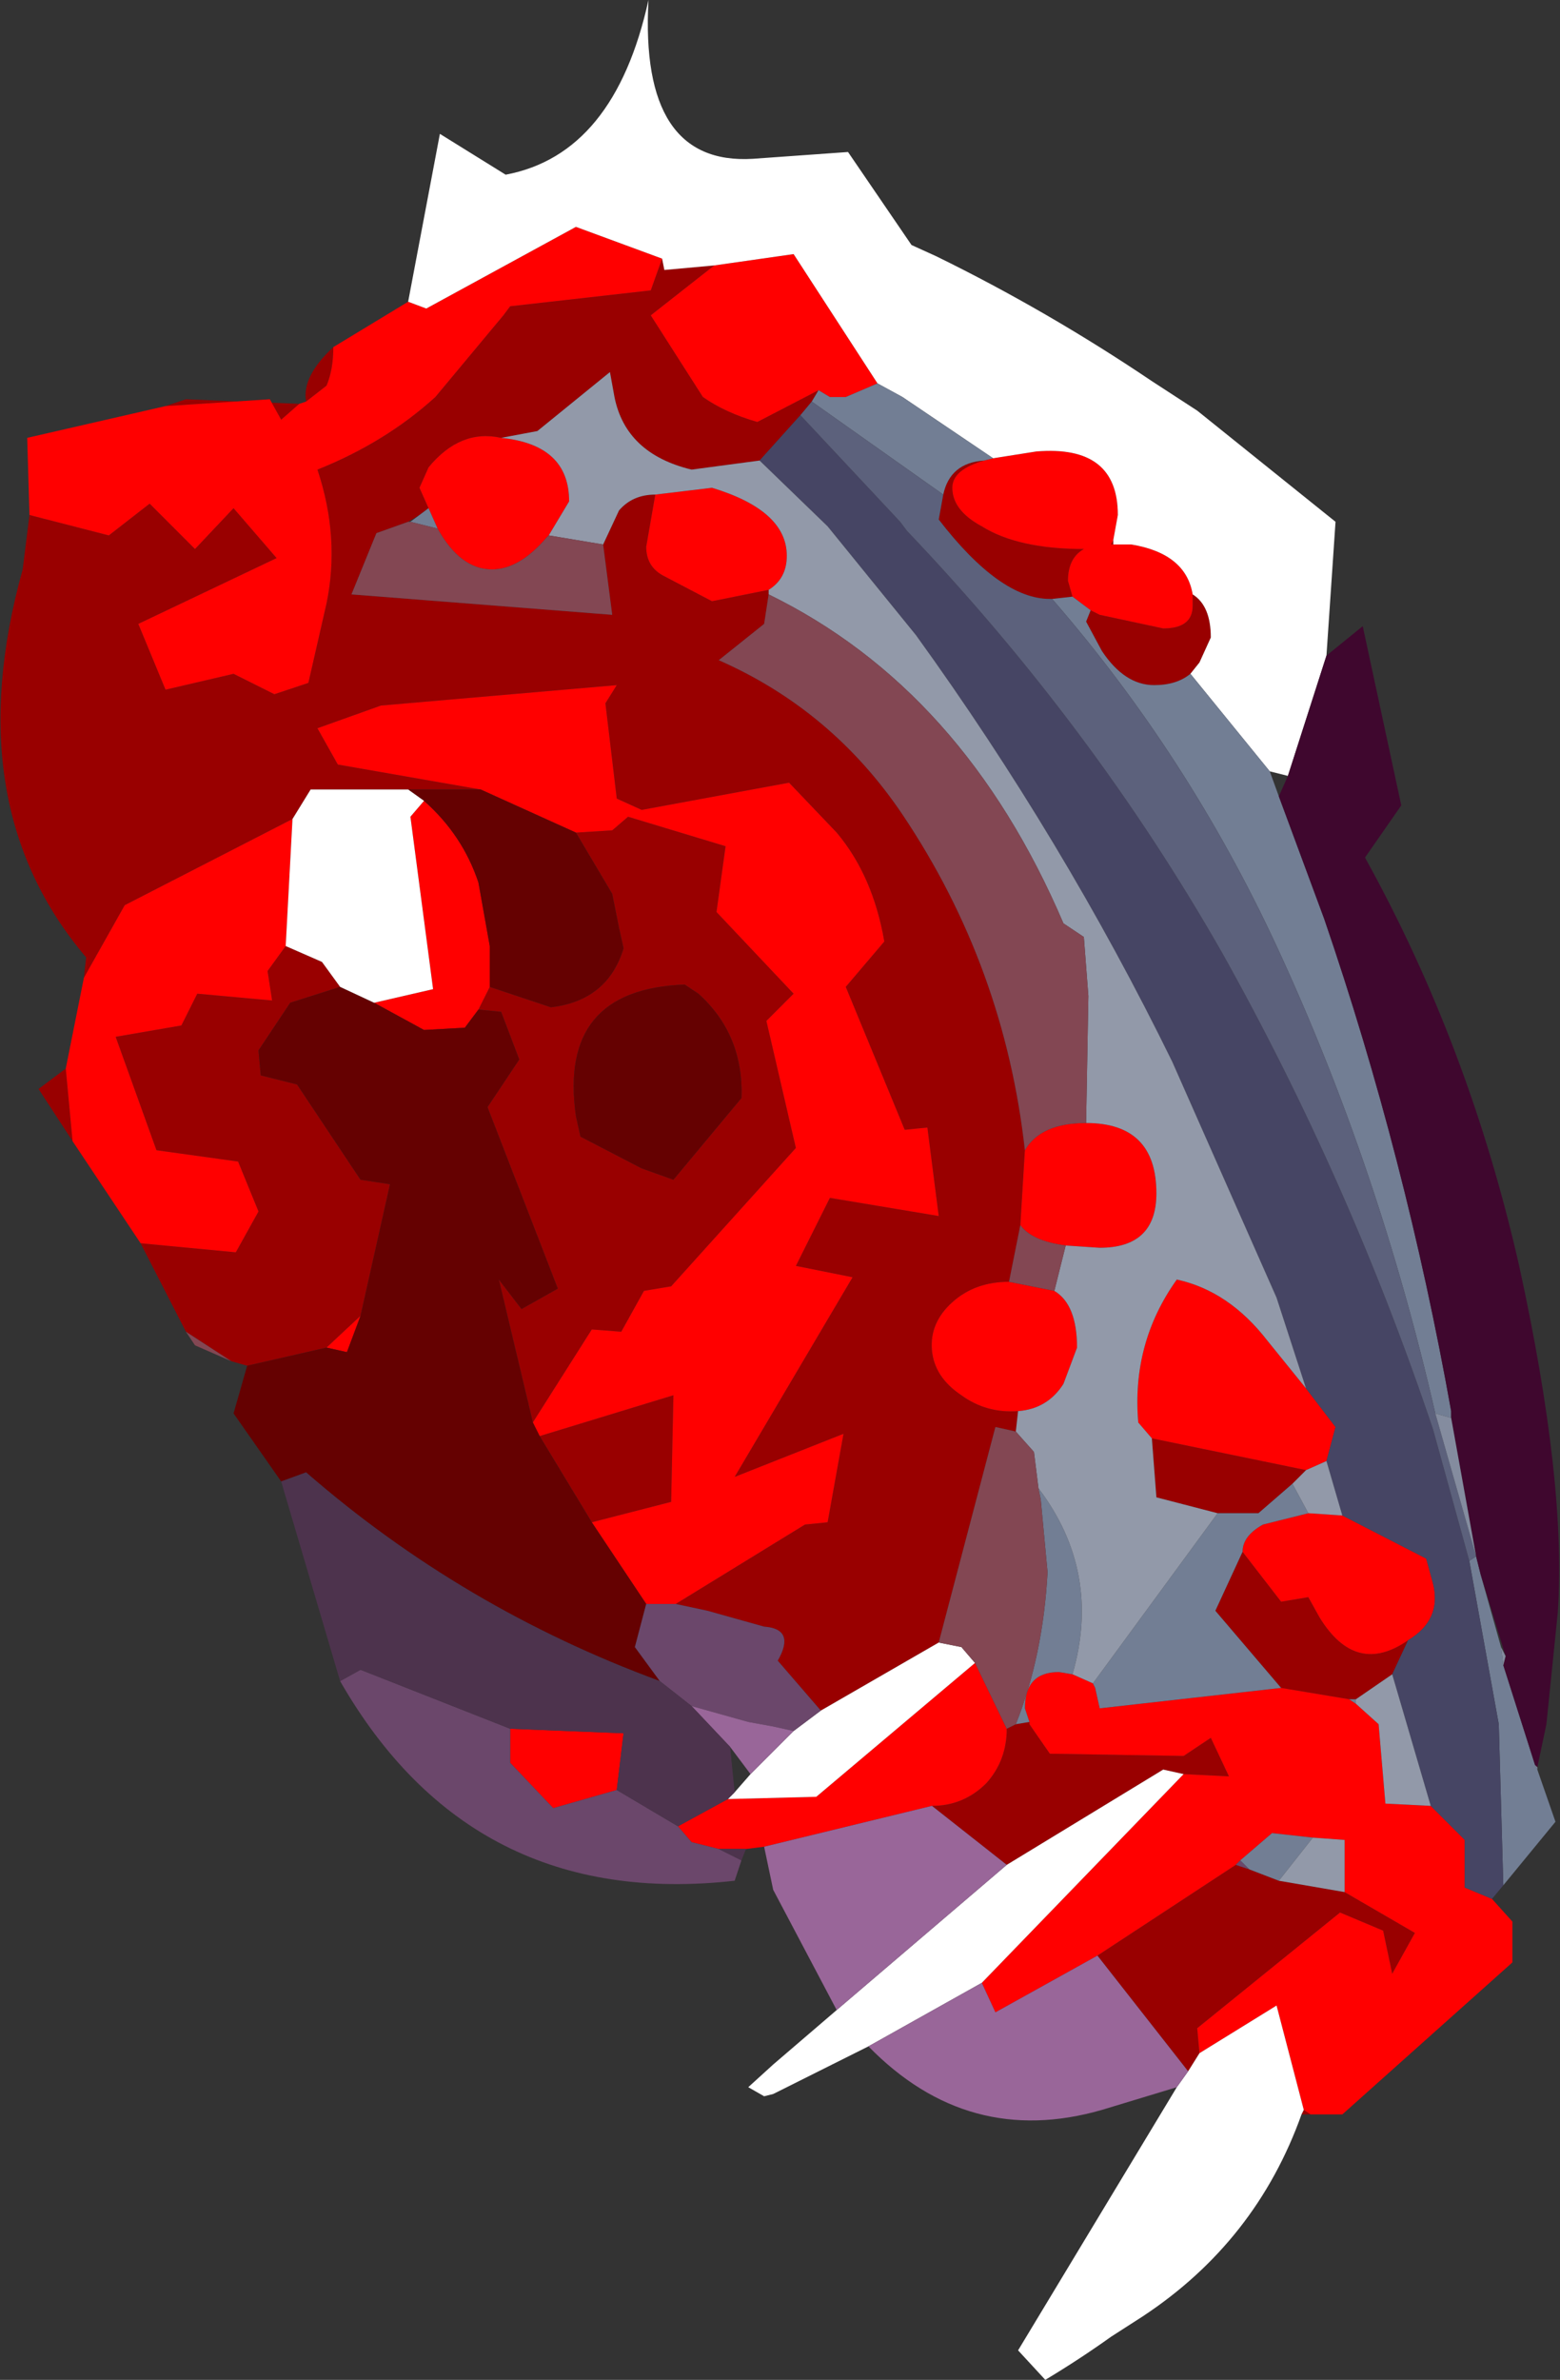 <?xml version="1.0" encoding="UTF-8" standalone="no"?>
<svg xmlns:ffdec="https://www.free-decompiler.com/flash" xmlns:xlink="http://www.w3.org/1999/xlink" ffdec:objectType="frame" height="52.45px" width="34.4px" xmlns="http://www.w3.org/2000/svg">
  <rect width="100%" height="100%" fill="#333333" stroke="none"/>
  <g transform="matrix(1.0, 0.0, 0.0, 1.0, 18.05, 25.15)">
    <use ffdec:characterId="2462" height="52.45" transform="matrix(1.0, 0.0, 0.0, 1.0, -18.05, -25.15)" width="34.4" xlink:href="#shape0"/>
  </g>
  <defs>
    <g id="shape0" transform="matrix(1.0, 0.0, 0.0, 1.0, 18.05, 25.15)">
      <path d="M10.85 21.45 L10.65 21.45 10.7 21.35 10.85 21.45 M-12.6 4.95 L-12.95 4.85 -13.95 4.2 -14.95 2.25 -12.85 2.45 -12.35 1.55 -12.8 0.45 -14.6 0.2 -15.5 -2.3 -14.05 -2.55 -13.7 -3.25 -12.05 -3.1 -12.15 -3.75 -11.75 -4.3 -10.95 -3.95 -10.55 -3.4 -11.65 -3.05 -12.35 -2.0 -12.3 -1.45 -11.5 -1.25 -10.1 0.85 -9.45 0.95 -10.1 3.85 -10.85 4.55 -12.6 4.95 M-16.45 0.0 L-17.2 -1.15 -16.6 -1.6 -16.45 0.0 M-16.2 -3.6 L-16.15 -4.05 Q-19.0 -7.4 -17.55 -12.6 L-17.4 -13.8 -15.65 -13.35 -14.75 -14.05 -13.75 -13.05 -12.9 -13.95 -11.95 -12.85 -15.0 -11.4 -14.4 -9.95 -12.9 -10.3 -12.0 -9.85 -11.25 -10.1 -10.85 -11.85 Q-10.55 -13.3 -11.05 -14.8 -9.55 -15.4 -8.45 -16.4 L-6.95 -18.2 -6.8 -18.4 -3.7 -18.75 -3.45 -19.45 -3.4 -19.2 -2.3 -19.3 -3.7 -18.2 -2.55 -16.4 Q-2.05 -16.05 -1.35 -15.85 L0.0 -16.55 -0.15 -16.3 -0.4 -16.0 -1.3 -15.0 -2.8 -14.8 Q-4.25 -15.15 -4.5 -16.4 L-4.6 -16.95 -6.2 -15.65 -7.0 -15.5 Q-7.9 -15.7 -8.6 -14.85 L-8.8 -14.4 -8.6 -13.95 -8.8 -13.8 -9.05 -13.65 -9.75 -13.4 -10.3 -12.05 -4.55 -11.6 -4.75 -13.15 -4.4 -13.9 Q-4.1 -14.25 -3.6 -14.25 L-3.8 -13.1 Q-3.8 -12.65 -3.4 -12.45 L-2.35 -11.9 -1.1 -12.15 -1.1 -12.05 -1.2 -11.4 -2.2 -10.6 Q0.3 -9.5 1.85 -7.2 4.1 -3.85 4.55 0.2 L4.45 1.85 4.2 3.1 Q3.45 3.1 2.95 3.55 2.45 4.0 2.5 4.6 2.55 5.2 3.15 5.6 3.7 6.0 4.4 5.95 L4.35 6.4 3.9 6.3 2.65 11.05 0.05 12.55 -0.9 11.45 Q-0.5 10.75 -1.2 10.7 L-2.45 10.35 -3.15 10.2 -0.3 8.45 0.2 8.4 0.55 6.45 -1.85 7.4 0.75 3.0 -0.5 2.75 0.25 1.25 2.65 1.65 2.4 -0.3 1.9 -0.25 0.6 -3.4 1.45 -4.4 Q1.2 -5.85 0.4 -6.8 L-0.65 -7.9 -3.9 -7.3 -4.45 -7.55 -4.7 -9.65 -4.45 -10.05 -9.65 -9.6 -11.05 -9.1 -10.6 -8.3 -7.45 -7.75 -9.05 -7.75 -11.2 -7.75 -11.6 -7.1 -15.3 -5.2 -16.2 -3.6 M-14.4 -16.2 L-13.95 -16.35 -11.45 -16.25 -11.85 -15.9 -12.1 -16.35 -14.4 -16.2 M-11.3 -16.3 Q-11.4 -16.85 -10.7 -17.5 -10.7 -17.0 -10.85 -16.65 L-11.3 -16.3 M6.5 -13.25 L6.5 -13.15 6.45 -13.15 6.5 -13.25 M8.25 -12.05 Q8.65 -11.8 8.65 -11.1 L8.4 -10.55 8.2 -10.3 Q7.9 -10.05 7.4 -10.05 6.75 -10.05 6.25 -10.8 L5.9 -11.45 6.0 -11.7 6.2 -11.6 7.6 -11.3 Q8.25 -11.3 8.25 -11.8 L8.25 -12.05 M2.75 -14.25 Q2.9 -14.95 3.65 -15.0 2.95 -14.8 2.95 -14.4 2.95 -13.9 3.6 -13.55 4.4 -13.05 5.85 -13.05 5.5 -12.85 5.5 -12.35 L5.6 -12.0 5.15 -11.95 5.1 -11.95 Q4.0 -11.95 2.65 -13.7 L2.75 -14.25 M13.0 11.0 L12.65 11.75 11.85 12.3 11.7 12.3 10.2 12.05 8.75 10.35 9.35 9.05 10.2 10.15 10.8 10.05 11.05 10.5 Q11.85 11.8 13.0 11.0 M-5.35 -6.8 L-4.55 -6.85 -4.2 -7.15 -2.05 -6.5 -2.25 -5.05 -0.55 -3.25 -1.15 -2.65 -0.5 0.15 -3.25 3.2 -3.85 3.3 -4.35 4.2 -5.0 4.15 -6.3 6.2 -7.05 3.05 -6.55 3.7 -5.75 3.25 -7.3 -0.75 -6.6 -1.8 -7.0 -2.85 -7.5 -2.9 -7.25 -3.4 -5.9 -2.95 Q-4.65 -3.1 -4.3 -4.25 L-4.4 -4.7 -4.55 -5.45 -5.35 -6.8 M-6.15 6.5 L-3.2 5.6 -3.25 7.95 -5.0 8.4 -6.15 6.5 M-5.25 -0.1 L-3.9 0.6 -3.2 0.85 -1.7 -0.95 Q-1.65 -2.35 -2.65 -3.25 L-2.95 -3.45 Q-5.75 -3.35 -5.35 -0.55 L-5.25 -0.1 M10.75 7.25 L10.45 7.55 9.7 8.2 8.8 8.2 7.45 7.85 7.35 6.55 10.75 7.25 M4.65 12.8 L4.65 12.85 5.1 13.5 8.05 13.55 8.65 13.15 9.05 14.0 8.05 13.95 7.6 13.85 4.15 15.95 2.5 14.65 Q3.2 14.65 3.7 14.15 4.15 13.65 4.15 12.95 L4.35 12.85 4.65 12.8 M6.15 17.95 L9.2 15.95 9.5 16.05 10.15 16.3 11.6 16.55 13.15 17.45 12.65 18.35 12.45 17.4 11.5 17.0 8.35 19.55 8.4 20.1 8.15 20.5 6.15 17.95" fill="#990000" fill-rule="evenodd" stroke="none"/>
      <path d="M14.85 16.7 L15.3 17.2 15.3 18.1 11.55 21.45 10.85 21.45 10.7 21.35 10.1 19.05 8.4 20.1 8.35 19.55 11.5 17.0 12.45 17.4 12.65 18.35 13.15 17.45 11.6 16.55 11.6 15.4 10.9 15.35 10.0 15.25 9.3 15.85 9.2 15.95 6.15 17.95 3.9 19.2 3.6 18.55 8.05 13.95 9.05 14.0 8.65 13.15 8.05 13.55 5.1 13.5 4.65 12.85 4.65 12.8 4.55 12.5 Q4.55 11.7 5.3 11.7 L5.6 11.75 6.05 11.95 6.1 12.05 6.2 12.5 10.2 12.05 11.7 12.3 11.85 12.4 12.35 12.85 12.5 14.6 13.5 14.65 14.25 15.4 14.25 16.45 14.85 16.7 M-1.2 15.55 L-1.6 15.6 -2.2 15.6 -2.8 15.45 -3.1 15.1 -2.0 14.5 -0.05 14.45 3.45 11.5 4.15 12.95 Q4.15 13.65 3.7 14.15 3.2 14.65 2.5 14.65 L-1.2 15.55 M-14.95 2.25 L-16.45 0.0 -16.6 -1.6 -16.2 -3.6 -15.3 -5.2 -11.6 -7.1 -11.75 -4.3 -12.15 -3.75 -12.05 -3.1 -13.7 -3.25 -14.05 -2.55 -15.5 -2.3 -14.6 0.2 -12.8 0.45 -12.35 1.55 -12.85 2.45 -14.95 2.25 M-17.4 -13.8 L-17.45 -15.5 -14.4 -16.2 -12.1 -16.35 -11.85 -15.9 -11.45 -16.25 -11.3 -16.3 -10.85 -16.65 Q-10.7 -17.0 -10.7 -17.5 L-9.05 -18.5 -8.65 -18.35 -5.35 -20.15 -3.45 -19.45 -3.7 -18.75 -6.8 -18.4 -6.95 -18.2 -8.45 -16.4 Q-9.55 -15.4 -11.05 -14.8 -10.55 -13.3 -10.85 -11.85 L-11.25 -10.1 -12.0 -9.85 -12.9 -10.3 -14.4 -9.95 -15.0 -11.4 -11.95 -12.85 -12.9 -13.95 -13.75 -13.05 -14.75 -14.05 -15.65 -13.35 -17.4 -13.8 M-2.3 -19.3 L-0.55 -19.55 1.3 -16.7 0.6 -16.4 0.25 -16.4 0.0 -16.55 -1.35 -15.85 Q-2.05 -16.05 -2.55 -16.4 L-3.7 -18.2 -2.3 -19.3 M3.85 -15.05 L4.8 -15.2 Q6.6 -15.35 6.6 -13.8 L6.5 -13.25 6.45 -13.15 6.5 -13.15 6.9 -13.15 Q8.1 -12.95 8.25 -12.05 L8.25 -11.8 Q8.25 -11.3 7.6 -11.3 L6.2 -11.6 6.0 -11.7 5.6 -12.0 5.5 -12.35 Q5.5 -12.85 5.85 -13.05 4.4 -13.05 3.6 -13.55 2.95 -13.9 2.95 -14.4 2.95 -14.8 3.65 -15.0 L3.85 -15.05 M10.75 5.45 L11.4 6.3 11.2 7.05 10.75 7.25 7.35 6.55 7.05 6.2 Q6.9 4.45 7.9 3.05 9.05 3.3 9.9 4.4 L10.75 5.45 M11.55 8.25 L13.4 9.2 13.55 9.75 Q13.75 10.55 13.0 11.0 11.85 11.8 11.05 10.5 L10.8 10.05 10.2 10.15 9.35 9.05 Q9.35 8.7 9.8 8.45 L10.8 8.2 11.55 8.25 M-7.45 -7.75 L-10.6 -8.3 -11.05 -9.1 -9.65 -9.6 -4.45 -10.05 -4.7 -9.65 -4.45 -7.55 -3.9 -7.3 -0.65 -7.9 0.4 -6.8 Q1.2 -5.85 1.45 -4.4 L0.6 -3.4 1.9 -0.25 2.4 -0.3 2.65 1.65 0.25 1.25 -0.5 2.75 0.75 3.0 -1.85 7.4 0.55 6.45 0.2 8.4 -0.3 8.45 -3.15 10.2 -3.8 10.2 -5.0 8.4 -3.25 7.95 -3.2 5.6 -6.15 6.5 -6.3 6.2 -5.0 4.15 -4.35 4.2 -3.85 3.3 -3.25 3.2 -0.5 0.15 -1.15 -2.65 -0.55 -3.25 -2.25 -5.05 -2.05 -6.5 -4.2 -7.15 -4.55 -6.85 -5.35 -6.8 -7.45 -7.75 M4.4 5.95 Q3.7 6.0 3.15 5.6 2.55 5.2 2.5 4.6 2.45 4.0 2.95 3.55 3.45 3.1 4.2 3.1 L5.2 3.3 Q5.7 3.6 5.7 4.55 L5.4 5.35 Q5.05 5.9 4.4 5.95 M4.45 1.85 L4.55 0.2 Q4.9 -0.4 5.9 -0.4 7.45 -0.4 7.45 1.15 7.45 2.35 6.2 2.35 L5.45 2.3 Q4.7 2.2 4.45 1.85 M-1.1 -12.15 L-2.35 -11.9 -3.4 -12.45 Q-3.8 -12.65 -3.8 -13.1 L-3.6 -14.25 -2.35 -14.4 Q-0.7 -13.9 -0.7 -12.9 -0.7 -12.4 -1.1 -12.15 M-8.6 -13.95 L-8.8 -14.4 -8.6 -14.85 Q-7.9 -15.7 -7.0 -15.5 -5.5 -15.35 -5.5 -14.1 L-5.95 -13.35 -6.0 -13.3 Q-6.6 -12.6 -7.2 -12.6 -7.9 -12.6 -8.4 -13.5 L-8.6 -13.95 M-9.8 -3.05 L-8.5 -3.35 -9.0 -7.15 -8.7 -7.5 Q-7.85 -6.75 -7.5 -5.7 L-7.25 -4.3 -7.25 -3.4 -7.5 -2.9 -7.8 -2.5 -8.7 -2.45 -9.8 -3.05 M-10.1 3.85 L-10.4 4.65 -10.85 4.55 -10.1 3.85 M-4.45 14.3 L-5.85 14.7 -6.8 13.7 -6.8 12.95 -4.3 13.05 -4.45 14.3" fill="#ff0000" fill-rule="evenodd" stroke="none"/>
      <path d="M-11.85 7.5 L-12.9 6.0 -12.6 4.95 -10.85 4.55 -10.4 4.65 -10.1 3.85 -9.45 0.95 -10.1 0.85 -11.5 -1.25 -12.3 -1.45 -12.35 -2.0 -11.65 -3.05 -10.55 -3.4 -9.8 -3.05 -8.7 -2.45 -7.8 -2.5 -7.5 -2.9 -7.0 -2.85 -6.6 -1.8 -7.3 -0.75 -5.75 3.25 -6.55 3.7 -7.05 3.05 -6.3 6.2 -6.15 6.5 -5.0 8.4 -3.8 10.2 -4.05 11.15 -3.5 11.9 Q-7.85 10.3 -11.3 7.3 L-11.85 7.5 M-7.45 -7.75 L-5.35 -6.8 -4.55 -5.45 -4.4 -4.7 -4.3 -4.25 Q-4.65 -3.1 -5.9 -2.95 L-7.25 -3.4 -7.25 -4.3 -7.5 -5.7 Q-7.85 -6.75 -8.7 -7.5 L-9.05 -7.75 -7.45 -7.75 M-5.25 -0.1 L-5.35 -0.55 Q-5.75 -3.35 -2.95 -3.45 L-2.65 -3.25 Q-1.65 -2.35 -1.7 -0.95 L-3.2 0.85 -3.9 0.6 -5.25 -0.1" fill="#650101" fill-rule="evenodd" stroke="none"/>
      <path d="M-9.05 -18.5 L-8.35 -22.2 -6.9 -21.3 Q-4.5 -21.75 -3.75 -25.15 -3.95 -21.5 -1.45 -21.65 L0.65 -21.8 2.05 -19.75 2.6 -19.5 Q5.05 -18.3 7.35 -16.75 L8.35 -16.1 11.4 -13.65 11.2 -10.7 10.35 -8.05 9.95 -8.15 8.2 -10.3 8.4 -10.55 8.65 -11.1 Q8.65 -11.8 8.25 -12.05 8.1 -12.95 6.9 -13.15 L6.5 -13.15 6.5 -13.25 6.6 -13.8 Q6.6 -15.35 4.8 -15.2 L3.85 -15.05 1.85 -16.4 1.3 -16.7 -0.55 -19.55 -2.3 -19.3 -3.4 -19.2 -3.45 -19.45 -5.35 -20.15 -8.65 -18.35 -9.05 -18.5 M10.65 21.45 Q9.65 24.25 7.15 25.9 L6.45 26.35 Q5.75 26.85 5.0 27.3 L4.4 26.65 7.9 20.85 8.15 20.5 8.4 20.1 10.1 19.05 10.7 21.35 10.65 21.45 M1.1 19.95 L-1.0 21.0 -1.2 21.05 -1.55 20.85 -1.0 20.35 0.4 19.15 4.15 15.95 7.6 13.85 8.05 13.95 3.6 18.55 1.1 19.95 M0.05 12.55 L2.65 11.05 3.15 11.15 3.45 11.5 -0.05 14.45 -2.0 14.5 -1.85 14.35 -1.5 13.95 -0.55 13.0 0.05 12.55 M-11.6 -7.1 L-11.2 -7.75 -9.05 -7.75 -8.7 -7.5 -9.0 -7.15 -8.5 -3.35 -9.8 -3.05 -10.55 -3.4 -10.95 -3.95 -11.75 -4.3 -11.6 -7.1" fill="#ffffff" fill-rule="evenodd" stroke="none"/>
      <path d="M-1.7 15.85 L-1.85 16.3 Q-7.65 16.95 -10.55 11.9 L-10.1 11.65 -6.8 12.95 -6.8 13.7 -5.85 14.7 -4.45 14.3 -3.1 15.1 -2.8 15.45 -2.2 15.6 -1.7 15.85 M-3.8 10.2 L-3.15 10.2 -2.45 10.35 -1.2 10.7 Q-0.5 10.75 -0.9 11.45 L0.05 12.55 -0.55 13.0 -1.0 12.9 -1.55 12.8 -2.8 12.45 -3.5 11.9 -4.05 11.15 -3.8 10.2 M9.2 15.95 L9.3 15.85 9.5 16.05 9.2 15.95" fill="#6b476b" fill-rule="evenodd" stroke="none"/>
      <path d="M7.9 20.85 L6.25 21.35 Q3.3 22.2 1.1 19.95 L3.6 18.55 3.9 19.2 6.15 17.95 8.15 20.5 7.9 20.85 M0.4 19.15 L-1.0 16.5 -1.2 15.55 2.5 14.65 4.15 15.95 0.4 19.15 M-2.8 12.45 L-1.55 12.8 -1.0 12.9 -0.55 13.0 -1.5 13.95 -1.95 13.35 -2.8 12.45" fill="#996699" fill-rule="evenodd" stroke="none"/>
      <path d="M-1.6 15.6 L-1.7 15.85 -2.2 15.6 -1.6 15.6 M-10.55 11.9 L-11.85 7.5 -11.3 7.3 Q-7.85 10.3 -3.5 11.9 L-2.8 12.45 -1.95 13.35 -1.85 14.35 -2.0 14.5 -3.1 15.1 -4.45 14.3 -4.3 13.05 -6.8 12.95 -10.1 11.65 -10.55 11.9" fill="#4d334d" fill-rule="evenodd" stroke="none"/>
      <path d="M15.85 13.85 L16.25 15.0 15.1 16.4 15.0 12.85 14.35 9.25 14.5 9.15 14.6 9.55 15.05 11.15 15.1 11.55 15.8 13.75 15.85 13.85 M1.3 -16.7 L1.85 -16.4 3.85 -15.05 3.65 -15.0 Q2.9 -14.95 2.75 -14.25 L-0.15 -16.3 0.0 -16.55 0.25 -16.4 0.6 -16.4 1.3 -16.7 M8.2 -10.3 L9.95 -8.15 10.15 -7.6 11.15 -4.9 Q12.95 0.35 13.95 5.95 L13.95 6.1 13.6 6.0 Q12.35 0.55 10.1 -4.3 8.15 -8.5 5.15 -11.95 L5.6 -12.0 6.0 -11.7 5.9 -11.45 6.25 -10.8 Q6.75 -10.05 7.4 -10.05 7.9 -10.05 8.2 -10.3 M-8.8 -13.8 L-8.6 -13.95 -8.4 -13.5 -9.0 -13.65 -8.8 -13.8 M8.8 8.2 L9.7 8.2 10.45 7.55 10.8 8.2 9.8 8.45 Q9.35 8.7 9.35 9.05 L8.75 10.35 10.2 12.05 6.2 12.5 6.1 12.05 6.05 11.95 8.8 8.2 M11.7 12.3 L11.85 12.3 11.85 12.4 11.7 12.3 M5.6 11.75 L5.3 11.7 Q4.55 11.7 4.55 12.5 L4.65 12.8 4.35 12.85 Q4.95 11.35 5.05 9.5 L4.9 7.9 4.85 7.65 Q6.25 9.5 5.6 11.75 M9.3 15.85 L10.0 15.25 10.9 15.35 10.15 16.3 9.5 16.05 9.3 15.85" fill="#727e94" fill-rule="evenodd" stroke="none"/>
      <path d="M15.1 16.4 L14.85 16.7 14.25 16.45 14.25 15.4 13.5 14.65 12.65 11.75 13.0 11.0 Q13.75 10.55 13.55 9.75 L13.4 9.2 11.55 8.25 11.2 7.05 11.4 6.3 10.75 5.45 10.1 3.45 7.8 -1.75 Q5.4 -6.65 2.15 -11.15 L0.2 -13.55 -1.3 -15.0 -0.4 -16.0 1.8 -13.65 1.95 -13.45 Q6.05 -9.15 8.9 -4.15 11.7 0.85 13.55 6.35 L14.35 9.25 15.0 12.85 15.1 16.4" fill="#464564" fill-rule="evenodd" stroke="none"/>
      <path d="M-0.15 -16.3 L2.75 -14.25 2.65 -13.7 Q4.0 -11.95 5.1 -11.95 L5.15 -11.95 Q8.15 -8.5 10.1 -4.3 12.35 0.55 13.6 6.0 L14.5 9.15 14.35 9.25 13.55 6.35 Q11.7 0.85 8.9 -4.15 6.05 -9.15 1.95 -13.45 L1.8 -13.65 -0.4 -16.0 -0.15 -16.3" fill="#5c617c" fill-rule="evenodd" stroke="none"/>
      <path d="M-1.3 -15.0 L0.2 -13.55 2.15 -11.15 Q5.4 -6.65 7.8 -1.75 L10.1 3.45 10.75 5.45 9.9 4.4 Q9.05 3.3 7.9 3.05 6.9 4.45 7.05 6.2 L7.35 6.55 7.45 7.85 8.8 8.2 6.05 11.95 5.6 11.75 Q6.25 9.5 4.85 7.65 L4.75 6.85 4.35 6.4 4.4 5.95 Q5.05 5.9 5.4 5.35 L5.7 4.55 Q5.7 3.6 5.2 3.3 L5.45 2.3 6.2 2.35 Q7.45 2.35 7.45 1.15 7.45 -0.4 5.9 -0.4 L5.95 -3.2 5.85 -4.5 5.4 -4.8 Q3.2 -9.95 -1.1 -12.05 L-1.1 -12.15 Q-0.7 -12.4 -0.7 -12.9 -0.7 -13.9 -2.35 -14.4 L-3.6 -14.25 Q-4.1 -14.25 -4.4 -13.9 L-4.75 -13.15 -5.95 -13.35 -5.5 -14.1 Q-5.5 -15.35 -7.0 -15.5 L-6.2 -15.65 -4.6 -16.95 -4.5 -16.4 Q-4.25 -15.15 -2.8 -14.8 L-1.3 -15.0 M11.2 7.05 L11.55 8.25 10.8 8.2 10.45 7.55 10.75 7.25 11.2 7.05 M12.65 11.75 L13.5 14.65 12.5 14.6 12.35 12.85 11.85 12.4 11.85 12.3 12.65 11.75 M10.9 15.35 L11.6 15.4 11.6 16.55 10.15 16.3 10.9 15.35" fill="#9299a9" fill-rule="evenodd" stroke="none"/>
      <path d="M-12.95 4.85 L-13.75 4.5 -13.95 4.2 -12.95 4.85 M2.65 11.05 L3.9 6.3 4.35 6.4 4.75 6.85 4.85 7.65 4.9 7.9 5.05 9.5 Q4.95 11.35 4.35 12.85 L4.15 12.95 3.45 11.5 3.15 11.15 2.65 11.05 M4.2 3.1 L4.45 1.85 Q4.7 2.2 5.45 2.3 L5.2 3.3 4.2 3.1 M4.55 0.2 Q4.1 -3.85 1.85 -7.2 0.3 -9.5 -2.2 -10.6 L-1.2 -11.4 -1.1 -12.05 Q3.2 -9.95 5.4 -4.8 L5.85 -4.5 5.95 -3.2 5.9 -0.4 Q4.9 -0.4 4.55 0.2 M-4.75 -13.15 L-4.55 -11.6 -10.3 -12.05 -9.75 -13.4 -9.05 -13.65 -9.0 -13.65 -8.4 -13.5 Q-7.9 -12.6 -7.2 -12.6 -6.6 -12.6 -6.0 -13.3 L-5.95 -13.35 -4.75 -13.15" fill="#834753" fill-rule="evenodd" stroke="none"/>
      <path d="M11.2 -10.7 L12.0 -11.35 12.85 -7.4 12.05 -6.25 Q14.35 -2.1 15.45 2.75 16.5 7.55 16.3 10.4 L16.05 12.85 15.85 13.8 15.8 13.75 15.1 11.55 15.15 11.35 14.6 9.55 14.5 9.15 13.95 6.1 13.95 5.95 Q12.95 0.35 11.15 -4.9 L10.15 -7.6 10.35 -8.05 11.2 -10.7" fill="#3f072e" fill-rule="evenodd" stroke="none"/>
      <path d="M15.85 13.8 L15.85 13.85 15.8 13.75 15.85 13.8 M13.6 6.0 L13.95 6.1 14.5 9.15 13.6 6.0 M15.15 11.35 L15.1 11.55 15.05 11.15 15.15 11.35" fill="#848c9f" fill-rule="evenodd" stroke="none"/>
    </g>
  </defs>
</svg>
